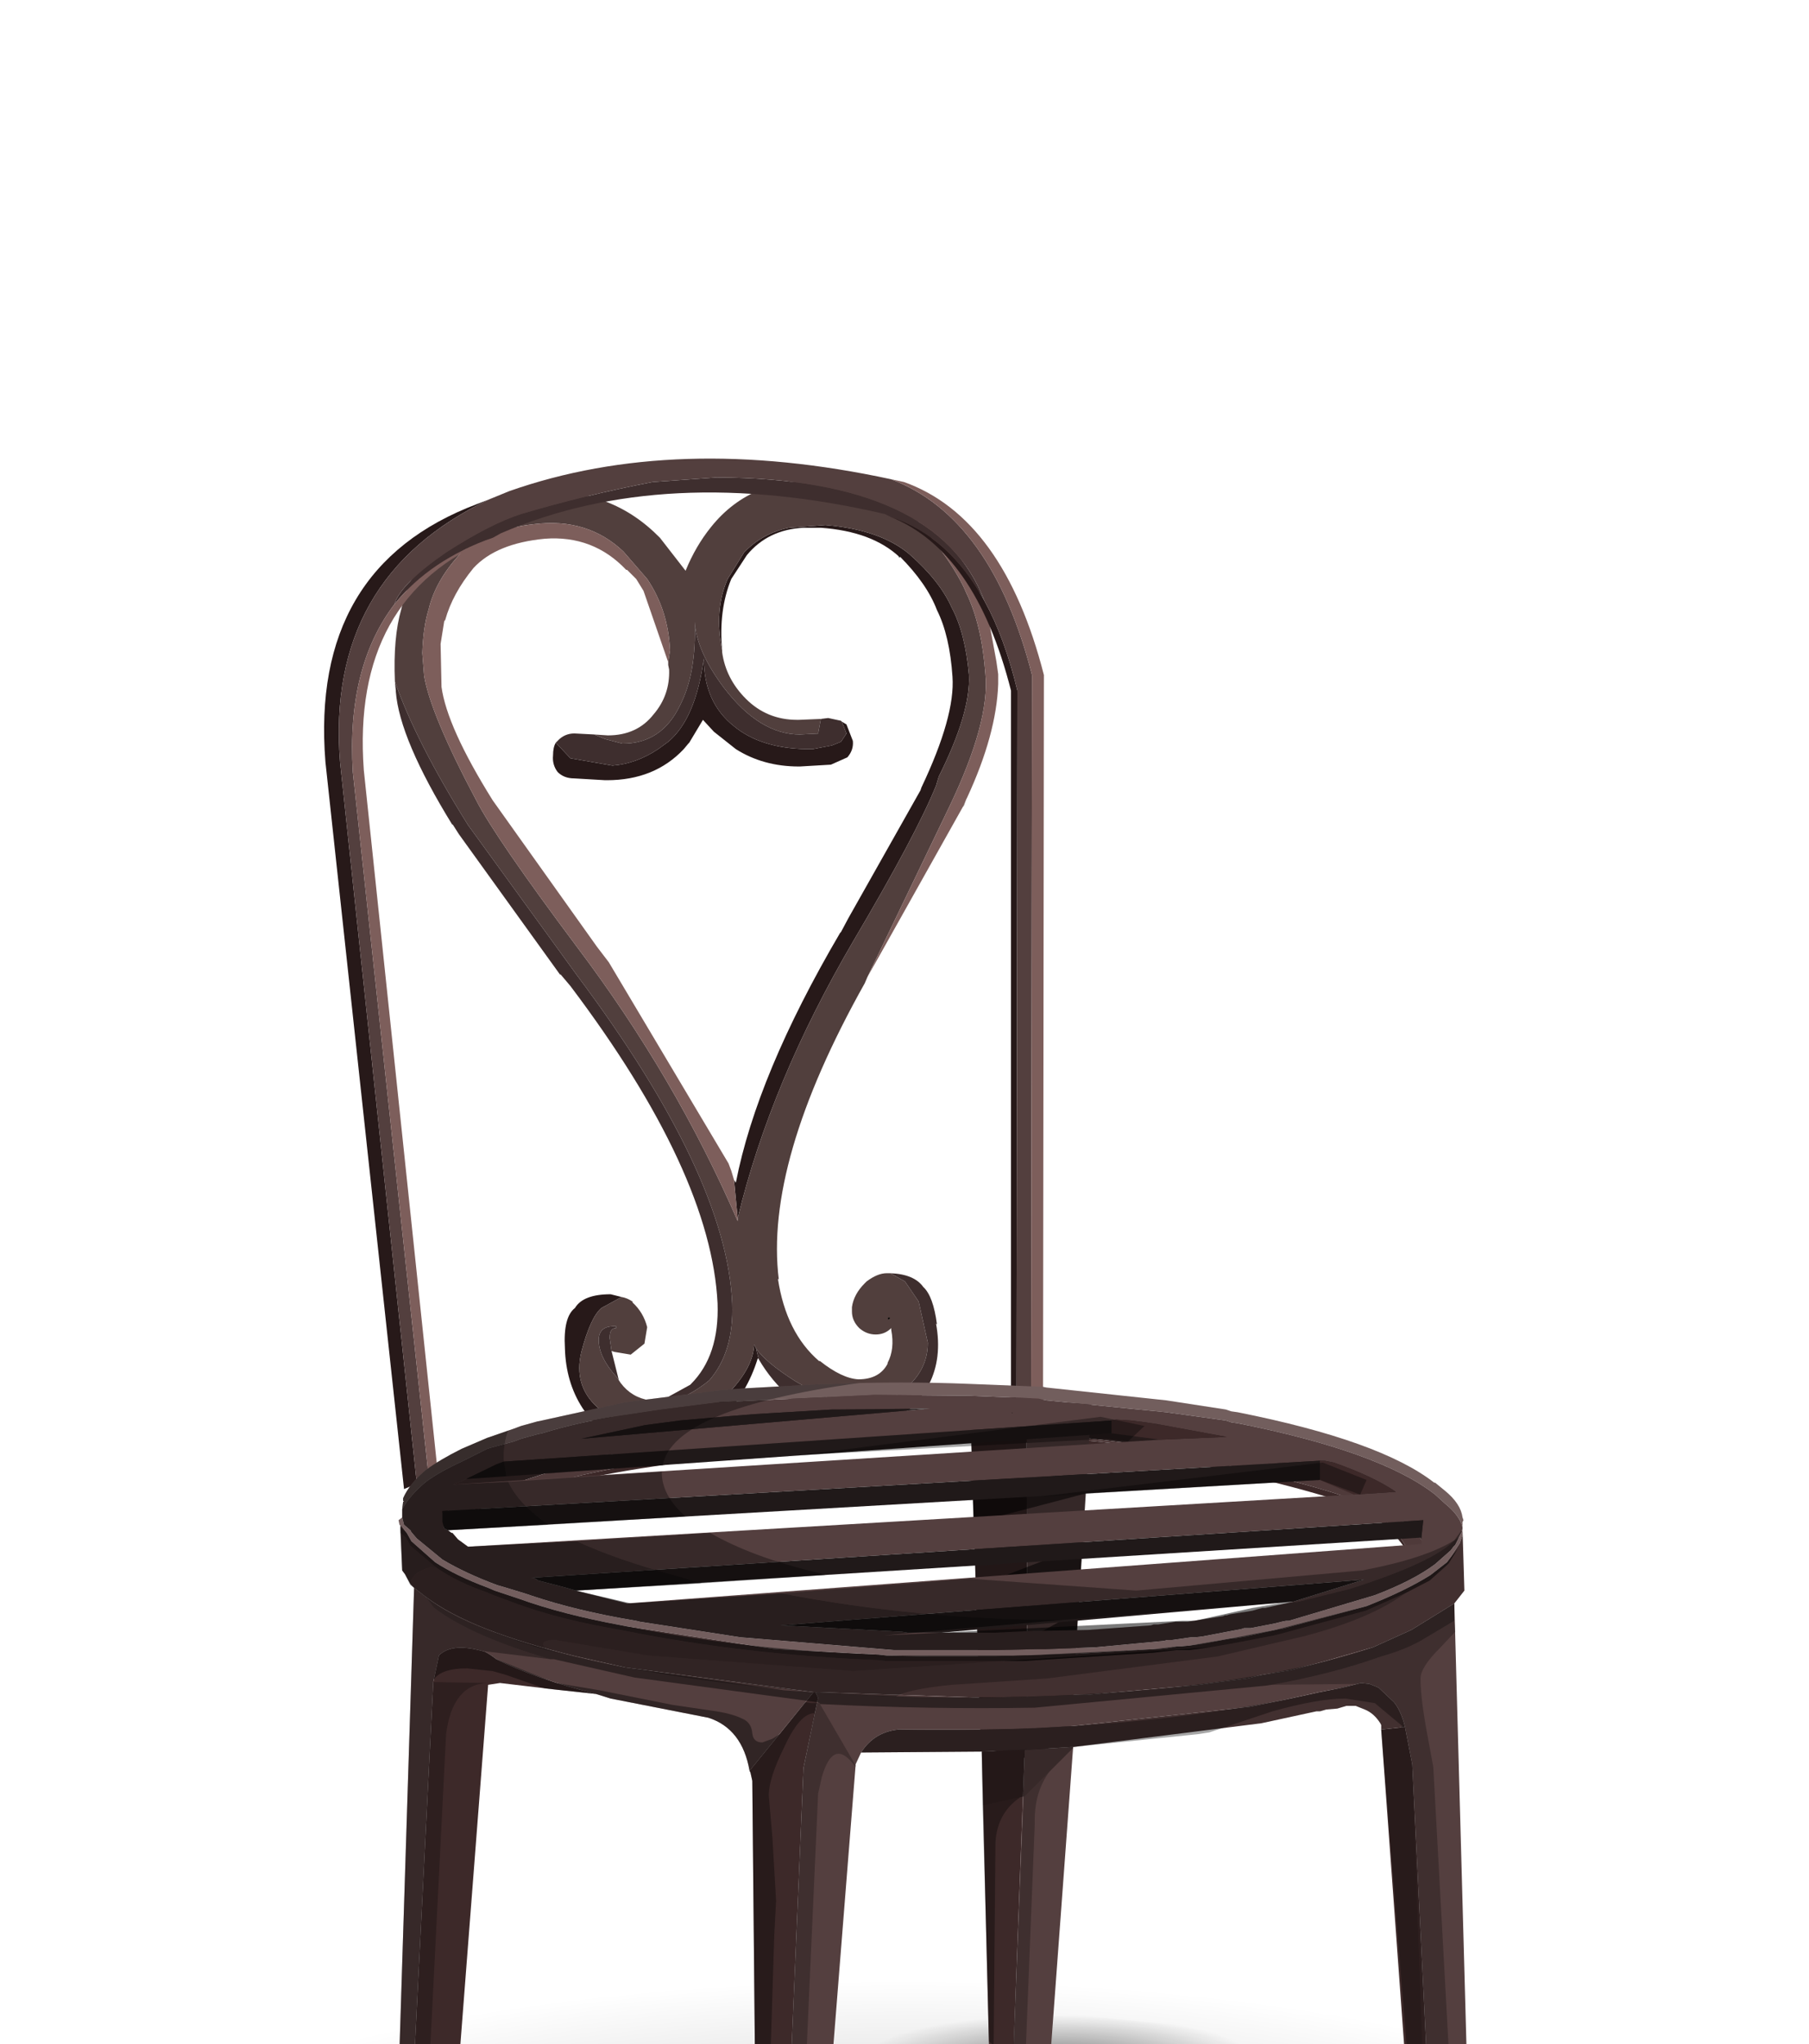 <?xml version="1.0" encoding="UTF-8" standalone="no"?>
<svg xmlns:xlink="http://www.w3.org/1999/xlink" height="111.75px" width="98.95px" xmlns="http://www.w3.org/2000/svg">
  <g transform="matrix(1.0, 0.0, 0.0, 1.0, 0.0, 0.0)">
    <use height="107.5" transform="matrix(1.0, 0.0, 0.0, 1.0, 1.45, 25.05)" width="95.95" xlink:href="#shape0"/>
    <use height="0.0" id="price_tag_pt" transform="matrix(1.0, 0.0, 0.0, 1.0, 60.8, 126.65)" width="0.0" xlink:href="#sprite0"/>
  </g>
  <defs>
    <g id="shape0" transform="matrix(1.0, 0.0, 0.0, 1.0, -1.45, -25.05)">
      <path d="M49.4 132.55 Q69.3 132.55 83.35 128.8 97.4 125.0 97.4 119.7 97.4 114.35 83.35 110.55 69.3 106.8 49.4 106.8 29.5 106.8 15.5 110.55 1.45 114.35 1.45 119.7 1.45 125.0 15.5 128.8 29.55 132.55 49.4 132.55" fill="url(#gradient0)" fill-rule="evenodd" stroke="none"/>
      <path d="M86.7 122.9 Q83.6 122.15 79.2 122.15 L71.6 122.9 Q68.5 123.6 68.5 124.6 68.5 125.7 71.6 126.4 L79.2 127.15 86.7 126.4 Q89.8 125.7 89.8 124.6 89.8 123.6 86.7 122.9" fill="url(#gradient1)" fill-rule="evenodd" stroke="none"/>
      <path d="M65.45 110.8 L57.9 110.05 Q53.5 110.05 50.4 110.8 47.25 111.55 47.25 112.55 47.25 113.6 50.4 114.35 L57.9 115.1 65.45 114.35 Q68.55 113.6 68.55 112.55 68.55 111.55 65.45 110.8" fill="url(#gradient2)" fill-rule="evenodd" stroke="none"/>
      <path d="M52.0 129.1 Q52.0 127.75 48.9 126.8 45.8 125.9 41.35 125.9 36.95 125.9 33.85 126.8 30.7 127.75 30.7 129.1 30.7 130.45 35.05 131.05 L43.8 131.7 50.1 131.05 Q52.0 130.45 52.0 129.1" fill="url(#gradient3)" fill-rule="evenodd" stroke="none"/>
      <path d="M30.6 114.4 Q27.5 113.65 23.05 113.65 18.65 113.65 15.55 114.4 12.4 115.15 12.4 116.15 12.4 117.2 15.55 117.95 L23.05 118.7 30.6 117.95 Q33.7 117.2 33.7 116.15 33.7 115.15 30.6 114.4" fill="url(#gradient4)" fill-rule="evenodd" stroke="none"/>
      <path d="M41.5 74.3 L41.45 74.25 Q40.85 76.2 39.5 77.5 L39.45 77.55 Q37.65 79.05 35.95 79.0 33.15 79.0 31.85 76.95 30.95 75.55 30.9 73.7 30.8 72.0 31.45 71.5 31.9 70.75 33.4 70.75 L34.0 70.9 32.9 71.5 Q32.3 72.0 31.8 73.9 31.35 75.75 32.7 76.95 34.15 78.15 35.95 78.1 37.75 78.05 39.5 76.5 41.2 74.9 41.25 73.5 L41.35 73.7 41.5 74.3 M39.5 35.55 Q39.05 33.35 39.8 31.65 L40.7 30.2 Q41.7 29.15 43.15 28.85 L45.15 28.7 Q48.15 28.95 49.75 30.3 51.4 31.75 52.05 33.2 52.8 34.6 53.0 36.9 53.1 38.95 51.35 42.45 L51.2 42.95 Q50.1 45.65 46.7 51.4 42.15 59.15 40.35 66.6 L40.15 64.5 40.25 64.65 Q41.4 58.75 45.95 51.0 L46.0 50.95 46.4 50.2 50.35 43.2 50.4 43.05 Q52.25 39.15 52.1 37.0 51.95 34.75 51.25 33.35 50.7 31.9 49.2 30.4 L49.2 30.45 Q47.7 29.05 44.9 28.85 L43.95 28.85 Q42.0 28.95 40.85 30.35 L40.0 31.65 Q39.3 33.35 39.5 35.55 M30.4 40.6 L31.2 41.45 33.5 41.85 Q34.8 41.75 36.0 40.95 L36.55 40.55 Q38.05 39.3 38.5 36.0 38.5 38.4 40.15 39.7 41.6 40.9 44.1 40.95 L44.45 40.95 45.5 40.75 46.0 40.55 46.3 40.1 46.05 39.45 46.3 39.6 46.65 40.5 Q46.7 41.0 46.35 41.4 L45.45 41.8 43.75 41.9 43.7 41.9 Q41.75 41.9 40.25 40.95 L39.05 40.0 38.45 39.35 37.7 40.6 37.65 40.65 37.4 40.95 Q35.8 42.65 33.2 42.65 L33.1 42.65 31.4 42.55 Q30.85 42.55 30.5 42.2 30.2 41.8 30.25 41.3 30.25 40.85 30.4 40.6" fill="#271919" fill-rule="evenodd" stroke="none"/>
      <path d="M52.85 43.7 L52.7 44.1 52.7 44.05 52.85 43.7 M47.45 53.4 L47.3 53.75 Q41.8 63.55 42.6 69.95 L42.55 69.9 Q43.0 72.85 44.8 74.4 L44.85 74.4 Q46.05 75.35 46.95 75.4 48.1 75.4 48.55 74.55 L48.55 74.5 Q48.95 73.75 48.75 72.7 L48.75 72.6 Q48.4 72.95 47.9 72.95 47.4 72.95 47.0 72.6 46.6 72.2 46.6 71.7 L46.6 71.45 Q46.7 70.75 47.3 70.15 L47.4 70.05 Q48.0 69.6 48.5 69.6 L48.55 69.6 48.7 69.6 49.5 70.05 50.25 71.15 50.75 73.4 Q50.75 74.95 49.4 76.0 48.05 77.1 46.7 76.85 45.35 76.6 43.5 75.5 41.85 74.45 41.35 73.7 L41.25 73.5 Q41.2 74.9 39.5 76.5 37.75 78.05 35.95 78.1 34.15 78.15 32.7 76.95 31.35 75.75 31.8 73.9 32.3 72.0 32.9 71.5 L34.0 70.9 Q34.3 70.95 34.6 71.15 L34.6 71.2 Q35.2 71.75 35.4 72.55 L35.25 73.45 34.5 74.05 33.6 73.9 33.45 73.85 33.35 73.15 33.35 73.1 Q33.35 72.6 33.7 72.6 L33.7 72.5 Q32.75 72.45 32.75 73.25 32.75 74.2 33.75 75.3 L33.85 75.45 33.95 75.6 Q34.55 76.4 35.55 76.55 L35.95 76.55 36.0 76.55 36.1 76.55 36.2 76.55 36.6 76.55 Q37.4 76.5 38.55 75.65 L38.8 75.45 Q40.15 73.9 40.05 71.25 39.75 64.25 31.55 53.3 L25.6 45.1 Q22.75 40.55 21.6 37.25 21.5 34.85 21.95 33.3 22.4 31.3 24.0 29.4 25.75 27.3 29.55 26.95 33.4 26.65 36.1 29.4 L37.5 31.2 Q38.05 29.85 38.9 28.8 41.15 26.0 45.15 26.3 47.35 26.5 48.9 27.25 L49.35 27.45 Q52.1 30.6 52.85 32.4 53.7 34.15 53.9 36.85 54.15 39.45 51.95 44.05 L47.45 53.4 M40.35 66.6 Q42.15 59.15 46.7 51.4 50.1 45.65 51.2 42.95 L51.35 42.45 Q53.1 38.95 53.0 36.9 52.8 34.6 52.05 33.2 51.4 31.75 49.75 30.3 48.15 28.95 45.15 28.7 L43.15 28.85 Q41.7 29.15 40.7 30.2 L39.8 31.65 Q39.05 33.35 39.5 35.55 L39.5 35.65 Q39.7 37.1 40.8 38.2 41.95 39.35 43.6 39.35 L43.7 39.35 44.9 39.3 44.75 40.1 43.75 40.15 Q41.55 40.15 39.6 37.6 38.1 35.6 38.0 34.0 38.1 36.8 37.2 38.55 36.2 40.65 34.05 40.65 L33.1 40.4 32.5 40.15 33.25 40.2 Q34.85 40.2 35.75 39.05 36.65 38.0 36.6 36.6 L36.55 36.35 36.55 36.2 36.65 35.55 Q36.55 33.35 35.4 31.65 L34.1 30.15 Q32.15 28.3 29.25 28.65 26.45 28.95 25.1 30.35 23.8 31.8 23.45 33.3 23.15 34.25 23.1 35.7 L23.2 36.95 Q23.55 39.05 26.05 43.75 27.1 45.8 31.55 51.75 36.95 58.9 40.35 66.75 L40.35 66.6 M48.6 72.05 L48.6 72.1 48.65 72.05 48.6 72.05" fill="#513f3d" fill-rule="evenodd" stroke="none"/>
      <path d="M49.35 27.45 Q50.25 27.85 50.95 28.65 52.8 30.5 53.6 32.4 L53.55 32.35 53.95 33.15 54.5 36.15 54.6 36.85 54.6 37.4 Q54.5 40.15 52.9 43.6 L52.85 43.7 52.7 44.05 48.1 52.25 47.45 53.4 51.95 44.05 Q54.15 39.45 53.9 36.85 53.7 34.15 52.85 32.4 52.1 30.6 49.35 27.45 M40.35 66.6 L40.35 66.75 Q36.95 58.9 31.55 51.75 27.1 45.8 26.05 43.75 23.55 39.05 23.2 36.95 L23.1 35.7 Q23.15 34.25 23.45 33.3 23.8 31.8 25.1 30.35 26.45 28.95 29.25 28.65 32.15 28.3 34.1 30.15 L35.4 31.65 Q36.55 33.35 36.65 35.55 L36.55 36.2 35.2 32.3 34.8 31.65 34.3 31.15 34.25 31.15 Q32.45 29.25 29.8 29.45 27.15 29.7 25.9 31.05 24.75 32.45 24.35 33.9 L24.3 33.95 24.1 35.2 24.15 37.55 Q24.45 39.75 26.95 43.75 L32.65 51.75 33.3 52.6 39.85 63.6 40.0 64.0 40.15 64.5 40.35 66.6" fill="#7d5e5b" fill-rule="evenodd" stroke="none"/>
      <path d="M48.7 69.6 Q50.0 69.65 50.5 70.35 51.05 70.85 51.25 72.4 L51.2 72.35 Q51.55 74.25 50.8 75.7 L50.8 75.6 Q49.85 77.85 46.95 77.85 45.25 77.9 43.25 76.45 L43.25 76.4 Q42.2 75.5 41.5 74.3 L41.35 73.7 Q41.85 74.45 43.5 75.5 45.35 76.6 46.7 76.85 48.05 77.1 49.4 76.0 50.75 74.95 50.75 73.4 L50.25 71.15 49.5 70.05 48.7 69.6 M33.45 73.85 L33.85 75.45 33.75 75.3 Q32.75 74.2 32.75 73.25 32.75 72.45 33.7 72.5 L33.7 72.6 Q33.35 72.6 33.35 73.1 L33.35 73.15 33.45 73.85 M36.2 76.55 L37.75 75.7 37.8 75.65 Q39.35 74.1 39.25 71.25 38.9 64.1 31.2 53.9 L30.65 53.25 30.65 53.3 25.1 45.6 24.75 45.05 24.75 45.1 Q21.85 40.4 21.65 37.8 L21.65 37.75 21.6 37.25 Q22.75 40.55 25.6 45.1 L31.55 53.3 Q39.75 64.25 40.05 71.25 40.15 73.9 38.8 75.45 L38.55 75.65 Q37.4 76.5 36.6 76.55 L36.2 76.55 M32.5 40.15 L33.1 40.4 34.05 40.65 Q36.2 40.65 37.2 38.55 38.1 36.8 38.0 34.0 38.1 35.6 39.6 37.6 41.55 40.15 43.75 40.15 L44.75 40.1 44.9 39.3 45.3 39.25 46.0 39.4 46.05 39.45 46.3 40.1 46.0 40.55 45.5 40.75 44.45 40.95 44.1 40.95 Q41.6 40.9 40.15 39.7 38.5 38.4 38.5 36.0 38.05 39.3 36.55 40.55 L36.0 40.95 Q34.8 41.75 33.5 41.85 L31.2 41.45 30.4 40.6 30.6 40.4 Q31.0 40.05 31.55 40.1 L32.5 40.15" fill="#3e2e2e" fill-rule="evenodd" stroke="none"/>
      <path d="M49.2 30.45 L49.2 30.4 M48.6 72.05 L48.6 72.1 48.65 72.05 48.6 72.05" fill="none" stroke="#000000" stroke-linecap="round" stroke-linejoin="round" stroke-width="0.05"/>
      <path d="M21.6 33.0 L21.6 32.95 Q22.0 31.85 24.4 30.2 26.8 28.65 28.5 28.1 32.05 27.05 35.7 26.35 L39.2 26.1 39.25 26.1 Q51.3 26.15 53.85 32.85 51.9 29.3 48.7 28.25 L48.4 28.1 Q36.35 25.3 27.4 29.15 L26.95 29.4 Q23.55 30.6 21.6 33.0" fill="#3e2e2e" fill-rule="evenodd" stroke="none"/>
      <path d="M26.75 27.3 Q17.8 31.55 18.6 41.65 L22.8 81.1 22.1 81.4 17.8 41.65 Q16.95 31.0 26.1 27.55 L26.75 27.3 M53.85 32.85 Q54.95 34.85 55.65 37.75 L55.6 77.5 55.3 77.4 55.3 37.75 Q53.35 30.1 48.7 28.25 51.9 29.3 53.85 32.85" fill="#271919" fill-rule="evenodd" stroke="none"/>
      <path d="M48.75 26.2 Q54.25 28.3 56.45 36.9 L56.4 77.7 55.6 77.5 55.65 37.75 Q54.95 34.85 53.85 32.85 51.3 26.15 39.25 26.1 L39.2 26.1 35.7 26.35 Q32.05 27.05 28.5 28.1 26.8 28.65 24.4 30.2 22.0 31.85 21.6 32.95 L21.6 33.0 Q18.95 36.45 19.3 42.2 L23.45 80.75 Q23.15 80.95 22.8 81.1 L18.6 41.65 Q17.8 31.55 26.75 27.3 L27.85 26.85 Q36.95 23.65 48.75 26.2" fill="#533f3e" fill-rule="evenodd" stroke="none"/>
      <path d="M56.4 77.7 L56.45 36.9 Q54.25 28.3 48.75 26.2 L49.45 26.35 Q54.9 28.3 57.1 36.9 L57.05 77.9 56.4 77.7 M23.45 80.75 L19.3 42.2 Q18.95 36.45 21.6 33.0 23.55 30.6 26.95 29.4 19.2 32.6 19.9 42.1 L23.95 80.55 23.45 80.75" fill="#7d5e5b" fill-rule="evenodd" stroke="none"/>
      <path d="M77.95 84.7 Q77.8 83.35 73.8 81.55 70.2 79.9 67.75 79.6 L58.05 78.45 49.6 77.95 42.1 78.6 36.2 79.0 Q33.75 79.25 29.65 80.6 26.15 81.7 23.8 82.95 L23.85 82.3 23.8 81.3 Q28.3 77.9 42.35 76.95 L65.2 77.65 Q73.95 79.25 75.85 80.6 77.85 81.95 78.4 84.05 L77.95 84.7" fill="#271c1c" fill-rule="evenodd" stroke="none"/>
      <path d="M23.8 82.95 Q26.15 81.7 29.65 80.6 33.75 79.25 36.2 79.0 L42.1 78.6 49.6 77.95 58.05 78.45 67.75 79.6 Q70.2 79.9 73.8 81.55 77.8 83.35 77.95 84.7 L77.35 85.4 Q76.4 83.3 74.75 82.3 73.1 81.4 64.75 79.55 56.45 77.7 42.2 79.05 28.1 80.5 23.9 83.7 L23.7 83.8 23.8 82.95" fill="#4f3a3a" fill-rule="evenodd" stroke="none"/>
      <path d="M23.9 83.7 Q28.1 80.5 42.2 79.05 56.45 77.7 64.75 79.55 73.1 81.4 74.75 82.3 76.4 83.3 77.35 85.4 76.25 83.5 74.65 82.6 73.0 81.7 64.65 79.85 56.35 78.0 42.1 79.4 28.3 80.7 23.9 83.7" fill="#3c2828" fill-rule="evenodd" stroke="none"/>
      <path d="M56.1 96.1 L56.2 95.65 56.15 76.55 59.7 76.75 58.55 95.0 56.15 96.1 56.1 96.1" fill="#352828" fill-rule="evenodd" stroke="none"/>
      <path d="M56.1 96.1 L53.65 95.55 53.05 76.4 56.15 76.55 56.2 95.65 56.1 96.1" fill="#221717" fill-rule="evenodd" stroke="none"/>
      <path d="M53.5 91.1 L58.95 88.1 58.85 89.95 53.55 92.9 53.5 91.1 M59.45 80.3 L59.35 81.65 53.25 83.25 53.2 81.6 59.45 80.3 M59.2 84.5 L59.1 85.9 53.4 88.15 53.35 86.75 59.2 84.5" fill="#000000" fill-opacity="0.549" fill-rule="evenodd" stroke="none"/>
      <path d="M22.0 82.5 L22.05 82.1 22.1 82.05 22.05 82.05 22.05 81.9 Q22.4 81.1 23.3 80.35 24.05 79.8 25.25 79.2 L26.65 78.6 26.8 78.55 28.1 78.1 28.5 77.95 29.4 77.7 29.65 77.65 34.2 76.65 36.2 76.4 39.35 76.0 40.6 75.9 45.15 75.65 45.45 75.65 Q49.35 75.5 53.05 75.65 L56.8 75.8 57.0 75.8 57.25 75.85 63.8 76.55 67.05 77.05 67.35 77.15 67.7 77.2 Q75.5 78.75 78.45 81.05 L78.5 81.05 79.05 81.5 Q79.9 82.2 80.0 82.95 L80.05 83.1 80.0 83.2 80.0 83.3 80.0 83.35 80.0 83.5 Q79.85 82.85 79.05 82.2 L78.5 81.7 Q75.5 79.35 67.7 77.8 L67.35 77.75 67.05 77.65 63.8 77.2 57.25 76.55 57.0 76.5 56.8 76.45 53.05 76.3 47.85 76.25 44.65 76.4 41.45 76.55 39.35 76.65 36.2 77.05 34.2 77.35 Q31.75 77.7 29.65 78.35 L29.4 78.4 28.5 78.65 28.1 78.8 26.8 79.15 26.65 79.2 25.25 79.9 Q24.05 80.45 23.3 81.0 22.4 81.75 22.0 82.5" fill="#725e5d" fill-rule="evenodd" stroke="none"/>
      <path d="M80.0 83.5 L80.0 83.55 79.95 83.75 79.6 84.45 79.5 84.55 79.35 84.75 78.5 85.5 Q77.3 86.4 75.2 87.2 L70.5 88.6 70.35 88.6 70.1 88.65 69.7 88.75 68.4 89.0 68.15 89.0 68.05 89.0 67.9 89.05 65.8 89.45 65.4 89.5 65.2 89.5 65.15 89.5 64.1 89.65 63.85 89.65 63.65 89.7 59.9 90.05 57.2 90.15 56.75 90.15 54.5 90.2 51.6 90.2 49.35 90.2 48.9 90.2 40.5 89.5 35.0 88.65 34.8 88.6 Q31.5 88.05 29.0 87.2 L28.7 87.1 27.55 86.75 27.2 86.65 Q25.45 86.0 24.2 85.25 L22.8 84.1 22.5 83.75 22.45 83.65 22.1 83.35 22.0 82.95 22.0 82.5 Q22.4 81.75 23.3 81.0 24.05 80.45 25.25 79.9 L26.65 79.2 26.8 79.15 28.1 78.8 28.5 78.65 29.4 78.4 29.65 78.35 Q31.75 77.7 34.2 77.35 L36.2 77.05 39.35 76.65 41.45 76.55 44.65 76.4 47.85 76.25 53.05 76.3 56.8 76.45 57.0 76.5 57.25 76.55 63.8 77.2 67.05 77.65 67.35 77.75 67.7 77.8 Q75.5 79.35 78.5 81.7 L79.05 82.2 Q79.85 82.85 80.0 83.5 M79.55 87.65 L80.55 124.1 78.65 124.85 77.25 96.45 76.85 94.4 Q76.65 93.55 76.25 93.05 L75.4 92.25 74.9 92.05 74.45 92.0 73.45 92.25 72.95 92.35 72.15 92.5 70.35 92.9 68.35 93.3 67.9 93.35 67.5 93.4 58.7 94.35 56.25 94.5 53.7 94.55 49.1 94.55 Q47.8 94.7 47.1 95.8 L46.8 96.45 46.8 96.5 44.2 129.25 42.55 129.55 43.95 96.65 44.75 92.8 44.6 92.5 44.8 92.5 53.7 92.8 56.15 92.75 56.3 92.75 58.8 92.65 58.85 92.65 59.45 92.65 65.6 92.1 66.3 92.0 68.2 91.75 69.05 91.55 70.6 91.3 72.5 90.8 73.35 90.55 75.1 90.05 77.2 89.1 79.55 87.65 M58.7 95.5 L57.45 112.45 55.45 113.1 55.4 113.1 56.05 95.65 56.25 95.65 58.6 95.5 58.7 95.5 M41.0 96.8 Q40.6 94.5 38.75 93.9 L33.4 92.85 32.6 92.6 Q29.25 91.75 27.15 90.7 L26.95 90.55 26.8 90.45 26.55 90.3 Q24.75 89.75 24.0 90.5 L24.0 90.55 23.7 91.95 22.4 117.65 21.7 116.8 22.65 86.8 23.3 87.3 Q25.75 89.15 31.55 90.55 L34.2 91.15 44.5 92.5 41.0 96.8 M40.05 77.4 L37.2 77.65 35.3 77.9 31.8 78.65 50.85 77.0 45.75 77.05 45.5 77.05 41.3 77.3 40.05 77.4 M33.3 79.3 L33.4 79.35 33.35 79.3 33.3 79.3 M60.8 77.65 L27.55 79.9 27.15 80.05 25.5 80.85 24.8 81.15 63.45 78.7 67.1 78.55 63.3 77.85 62.65 77.75 61.85 77.65 61.05 77.6 60.8 77.65 M72.2 79.85 L24.2 82.6 24.2 82.85 24.2 83.2 24.3 83.55 24.5 83.65 24.7 83.8 24.75 83.8 25.05 84.15 25.6 84.55 74.05 81.7 76.35 81.55 Q75.1 80.7 72.95 79.95 L72.45 79.85 72.2 79.85 M77.75 84.05 L77.85 83.1 29.05 86.25 29.2 86.25 29.45 86.4 30.8 86.75 31.5 86.95 34.3 87.65 77.75 84.4 77.75 84.05 M55.35 77.2 L55.35 77.25 55.4 77.25 55.35 77.2 M70.75 87.55 L74.6 86.35 42.7 88.85 49.35 89.2 49.65 89.25 49.8 89.25 50.35 89.25 50.55 89.25 50.75 89.25 51.15 89.25 51.5 89.25 51.8 89.25 54.45 89.25 56.55 89.15 56.95 89.15 59.5 89.1 62.95 88.85 63.1 88.8 63.35 88.8 64.3 88.65 64.35 88.65 64.5 88.65 64.95 88.65 66.9 88.35 67.0 88.3 67.1 88.3 67.25 88.25 68.5 88.05 68.85 87.95 69.05 87.9 69.2 87.9 70.75 87.55" fill="#543f3f" fill-rule="evenodd" stroke="none"/>
      <path d="M40.05 77.4 L41.3 77.3 45.5 77.05 45.75 77.05 50.85 77.0 31.8 78.65 35.3 77.9 37.2 77.65 40.05 77.4 M25.5 80.85 L27.15 80.05 27.55 79.9 60.8 77.65 60.8 78.35 25.5 80.85 M24.5 83.65 L24.3 83.55 24.2 83.2 24.2 82.85 24.2 82.6 72.2 79.85 72.2 80.9 24.5 83.65 M31.5 86.95 L30.8 86.75 29.45 86.4 29.2 86.25 29.05 86.25 77.85 83.1 77.75 84.05 31.5 86.95 M51.5 89.25 L51.15 89.25 50.75 89.25 50.55 89.25 50.35 89.25 49.8 89.25 49.65 89.25 49.35 89.2 42.7 88.85 74.6 86.35 70.75 87.55 51.5 89.25" fill="#201919" fill-rule="evenodd" stroke="none"/>
      <path d="M80.0 83.55 L80.0 83.65 80.0 83.9 79.85 84.35 79.3 85.2 79.15 85.4 78.25 86.1 Q76.9 86.95 74.75 87.8 L70.1 89.05 69.95 89.05 69.75 89.1 68.2 89.45 67.6 89.55 67.4 89.55 65.8 89.85 65.1 89.95 64.6 90.0 64.4 90.0 63.85 90.1 63.35 90.15 63.1 90.15 59.05 90.4 56.4 90.5 56.0 90.5 54.5 90.55 53.7 90.55 50.75 90.55 48.5 90.5 48.05 90.45 42.4 90.15 34.25 88.9 34.0 88.85 Q30.75 88.25 28.4 87.4 L27.05 86.95 26.7 86.8 Q24.95 86.15 23.8 85.4 L22.5 84.25 22.25 83.8 22.0 83.45 21.9 83.35 21.9 83.4 21.85 83.35 21.8 83.1 22.0 82.95 22.1 83.35 22.45 83.65 22.5 83.75 22.8 84.1 24.2 85.25 Q25.45 86.0 27.2 86.65 L27.55 86.75 28.7 87.1 29.0 87.2 Q31.5 88.05 34.8 88.6 L35.0 88.65 40.5 89.5 48.9 90.2 49.35 90.2 51.6 90.2 54.5 90.2 56.75 90.15 57.2 90.15 59.9 90.05 63.65 89.7 63.85 89.65 64.1 89.65 65.15 89.5 65.2 89.5 65.4 89.5 65.8 89.45 67.9 89.05 68.05 89.0 68.15 89.0 68.4 89.0 69.7 88.75 70.1 88.65 70.35 88.6 70.5 88.6 75.2 87.2 Q77.3 86.4 78.5 85.5 L79.35 84.75 79.5 84.55 79.6 84.45 79.95 83.75 80.0 83.55" fill="#735e5e" fill-rule="evenodd" stroke="none"/>
      <path d="M80.0 83.65 L80.1 86.95 79.55 87.65 77.2 89.1 75.1 90.05 73.35 90.55 72.5 90.8 70.6 91.3 69.05 91.55 68.2 91.75 66.3 92.0 65.6 92.1 59.45 92.65 58.85 92.65 58.8 92.65 56.3 92.75 56.15 92.75 53.7 92.8 44.8 92.5 44.6 92.5 44.5 92.5 34.2 91.15 31.55 90.55 Q25.75 89.15 23.3 87.3 L22.65 86.8 22.45 86.6 22.15 86.05 22.0 85.85 21.9 83.4 21.9 83.35 22.0 83.45 22.25 83.8 22.5 84.25 23.8 85.4 Q24.95 86.15 26.7 86.8 L27.05 86.95 28.4 87.4 Q30.75 88.25 34.0 88.85 L34.25 88.9 42.4 90.15 48.05 90.45 48.5 90.5 50.75 90.55 53.7 90.55 54.5 90.55 56.0 90.5 56.4 90.5 59.05 90.4 63.1 90.15 63.35 90.15 63.85 90.1 64.4 90.0 64.6 90.0 65.1 89.95 65.8 89.85 67.4 89.55 67.6 89.55 68.2 89.45 69.75 89.1 69.95 89.05 70.1 89.05 74.75 87.8 Q76.9 86.95 78.25 86.1 L79.15 85.4 79.3 85.2 79.85 84.35 80.0 83.9 80.0 83.65 M75.55 94.55 L75.55 94.3 75.5 94.2 Q75.15 93.65 74.65 93.45 L74.15 93.25 73.65 93.25 73.15 93.4 72.55 93.45 72.2 93.55 72.0 93.55 69.0 94.2 58.7 95.5 58.6 95.5 56.25 95.65 56.05 95.65 53.7 95.75 47.1 95.8 Q47.8 94.7 49.1 94.55 L53.7 94.55 56.25 94.5 58.7 94.35 67.5 93.4 67.9 93.35 68.35 93.3 70.35 92.9 72.15 92.5 72.95 92.35 73.45 92.25 74.45 92.0 74.9 92.05 75.4 92.25 76.25 93.05 Q76.65 93.55 76.85 94.4 L75.55 94.55" fill="#423030" fill-rule="evenodd" stroke="none"/>
      <path d="M78.65 124.85 L77.7 124.1 75.55 94.55 76.85 94.4 77.25 96.45 78.65 124.85 M55.4 113.1 L54.1 112.05 53.7 95.75 56.05 95.65 55.4 113.1 M42.55 129.55 L41.45 128.8 41.15 97.35 41.05 96.9 41.0 96.8 44.5 92.5 44.6 92.5 44.75 92.8 43.95 96.65 42.55 129.55 M32.6 92.6 L30.3 92.35 27.35 92.0 26.7 92.1 24.75 117.35 22.4 117.65 23.7 91.95 24.0 90.55 24.0 90.5 Q24.75 89.75 26.55 90.3 L26.8 90.45 26.95 90.55 27.15 90.7 Q29.25 91.75 32.6 92.6 M60.8 77.65 L61.05 77.6 61.85 77.65 62.65 77.75 63.3 77.85 67.1 78.55 63.45 78.7 60.8 78.35 60.8 77.65 M72.2 79.85 L72.45 79.85 72.95 79.95 Q75.1 80.7 76.35 81.55 L74.05 81.7 72.2 80.9 72.2 79.85 M63.35 77.9 L63.3 77.85 63.3 77.9 63.35 77.9" fill="#3d2929" fill-rule="evenodd" stroke="none"/>
      <path d="M22.45 86.65 L22.15 86.05 22.0 85.85 21.9 83.8 22.2 84.05 22.45 84.5 23.75 85.6 23.95 85.75 23.55 85.65 22.95 85.9 Q22.45 86.2 22.45 86.65" fill="#000000" fill-opacity="0.404" fill-rule="evenodd" stroke="none"/>
      <path d="M21.9 83.8 L21.9 83.45 22.25 83.8 22.5 84.25 23.8 85.4 Q24.95 86.15 26.7 86.8 L27.05 86.95 28.4 87.4 Q30.75 88.25 34.0 88.85 L34.25 88.9 Q40.75 90.2 48.05 90.45 L48.5 90.5 56.0 90.5 63.1 90.15 64.4 90.0 64.6 90.0 65.1 89.95 67.4 89.55 69.75 89.1 69.95 89.05 74.75 87.8 Q76.9 86.95 78.25 86.1 L79.15 85.4 79.3 85.2 79.75 84.65 79.25 85.45 79.1 85.6 78.2 86.4 76.85 87.1 74.7 88.05 69.9 89.35 69.7 89.4 67.35 89.85 66.2 90.05 65.05 90.2 64.55 90.2 64.35 90.2 63.05 90.35 55.95 90.8 48.45 90.8 48.0 90.75 Q40.7 90.45 34.2 89.15 L33.95 89.1 Q30.7 88.55 28.35 87.7 L27.0 87.2 26.65 87.05 Q25.05 86.5 23.95 85.75 L23.75 85.6 22.45 84.5 22.2 84.05 21.9 83.8" fill="#000000" fill-opacity="0.549" fill-rule="evenodd" stroke="none"/>
      <path d="M29.9 90.2 Q25.4 88.9 23.3 87.3 L22.65 86.8 22.45 86.65 Q22.45 86.2 22.95 85.9 L23.55 85.65 23.95 85.75 Q25.05 86.5 26.65 87.05 L27.0 87.2 28.35 87.7 Q30.7 88.55 33.95 89.1 L34.2 89.15 Q40.7 90.45 48.0 90.75 L48.45 90.8 55.95 90.8 63.05 90.35 64.35 90.2 64.55 90.2 65.05 90.2 66.2 90.05 46.65 91.35 35.45 90.5 30.35 89.65 Q29.7 89.65 29.7 89.9 L29.9 90.2" fill="#000000" fill-opacity="0.345" fill-rule="evenodd" stroke="none"/>
      <path d="M76.85 87.1 Q74.95 88.5 71.3 89.45 L66.6 90.55 57.3 91.75 52.05 92.1 Q49.6 92.35 49.0 92.75 41.15 92.45 34.2 91.15 L29.9 90.2 29.7 89.9 Q29.7 89.65 30.35 89.65 L35.45 90.5 46.65 91.35 66.2 90.05 67.35 89.85 69.7 89.4 69.9 89.35 74.7 88.05 76.85 87.1" fill="#000000" fill-opacity="0.251" fill-rule="evenodd" stroke="none"/>
      <path d="M27.8 78.2 L28.1 78.1 28.5 77.95 29.4 77.7 29.65 77.65 34.2 76.65 36.2 76.4 39.35 76.0 40.6 75.9 45.15 75.65 45.45 75.65 47.0 75.6 Q36.85 77.0 36.25 80.1 L27.7 80.7 27.55 79.75 Q27.55 78.85 27.8 78.2 M27.8 81.0 L36.2 80.45 36.2 80.5 Q36.2 81.75 37.5 82.9 L30.0 83.35 Q28.35 82.2 27.8 81.0 M31.55 84.25 L38.85 83.8 Q41.2 85.15 44.85 86.0 L45.15 86.1 38.4 86.55 36.85 86.1 Q33.7 85.25 31.55 84.25 M42.75 87.1 L53.05 86.3 62.15 86.95 74.5 85.85 Q77.95 85.2 79.55 84.2 L79.95 83.65 79.95 83.75 79.8 84.05 Q79.7 84.1 79.55 84.2 78.4 85.4 73.85 86.85 L71.05 87.55 68.5 87.9 70.1 87.6 58.15 88.55 Q50.25 88.55 42.75 87.1 M33.3 79.3 L33.4 79.35 33.35 79.3 33.3 79.3 M43.75 79.55 L60.2 77.45 62.6 77.95 61.7 78.8 60.5 78.65 43.75 79.55 M74.4 81.7 L72.2 80.9 56.95 81.8 72.35 79.95 74.75 80.9 74.4 81.7" fill="#000000" fill-opacity="0.349" fill-rule="evenodd" stroke="none"/>
      <path d="M27.8 78.2 Q27.55 78.85 27.55 79.75 L27.7 80.7 25.5 80.85 24.8 81.15 27.8 81.0 Q28.35 82.2 30.0 83.35 L24.5 83.65 24.7 83.8 24.75 83.8 25.05 84.15 25.6 84.55 31.55 84.25 Q33.7 85.25 36.85 86.1 L38.4 86.55 31.5 86.95 34.5 87.65 42.75 87.1 Q50.25 88.55 58.15 88.55 L48.35 89.4 64.7 88.6 65.35 88.6 68.5 87.9 71.05 87.55 73.85 86.85 Q78.4 85.4 79.55 84.2 79.7 84.1 79.8 84.05 L79.6 84.45 79.5 84.55 79.35 84.75 78.5 85.5 Q77.3 86.4 75.2 87.2 L70.5 88.6 70.35 88.6 70.1 88.65 69.7 88.75 68.4 89.0 68.15 89.0 68.05 89.0 67.9 89.05 65.8 89.45 65.4 89.5 65.2 89.5 65.15 89.5 64.1 89.65 63.85 89.65 63.65 89.7 59.9 90.05 57.2 90.15 56.75 90.15 54.5 90.2 51.6 90.2 49.35 90.2 48.9 90.2 40.5 89.5 35.0 88.65 34.8 88.6 Q31.5 88.05 29.0 87.2 L28.7 87.1 27.55 86.75 27.2 86.65 Q25.45 86.0 24.2 85.25 L22.8 84.1 22.5 83.75 22.45 83.65 22.1 83.35 22.0 82.95 22.0 82.5 22.05 82.1 22.1 82.05 22.05 82.05 22.05 81.9 Q22.4 81.1 23.3 80.35 24.05 79.8 25.25 79.2 L26.65 78.6 26.8 78.55 27.8 78.2" fill="#000000" fill-opacity="0.522" fill-rule="evenodd" stroke="none"/>
      <path d="M26.4 90.25 L26.55 90.3 26.8 90.45 27.15 90.7 30.0 91.85 30.4 92.0 32.8 92.4 36.8 93.2 38.85 93.5 Q40.0 93.65 40.6 93.95 41.1 94.15 41.15 94.75 41.2 95.25 41.7 95.25 L42.25 95.05 42.65 94.8 41.0 96.8 Q40.6 94.5 38.75 93.9 L33.4 92.85 32.6 92.6 30.3 92.35 29.8 92.3 27.65 91.55 26.95 91.35 25.55 91.2 Q24.1 91.2 23.7 91.85 L24.0 90.5 Q24.6 89.9 25.95 90.2 L26.25 90.25 26.35 90.25 26.4 90.25 M56.0 98.2 L55.8 98.25 53.75 98.7 53.7 95.75 56.05 95.65 56.0 98.2" fill="#000000" fill-opacity="0.416" fill-rule="evenodd" stroke="none"/>
      <path d="M26.4 90.25 L26.35 90.25 26.25 90.25 25.95 90.2 Q24.6 89.9 24.0 90.5 L23.7 91.85 23.7 91.95 22.4 117.65 21.7 116.8 22.65 86.8 23.25 87.25 23.75 87.9 Q25.8 89.45 30.1 90.7 L26.4 90.25 M41.0 96.8 L42.65 94.8 44.05 93.05 44.35 93.1 44.7 93.1 44.55 93.65 Q43.75 93.65 42.9 95.5 42.05 97.2 42.05 98.15 L42.25 100.45 42.45 103.9 42.35 105.8 41.95 118.55 41.6 128.7 41.45 128.6 41.15 97.35 41.05 96.9 41.0 96.8 M78.25 124.7 L77.95 124.35 75.55 94.55 76.6 94.45 76.7 94.35 75.2 93.1 73.6 92.85 Q72.1 92.85 69.6 93.55 L66.15 94.7 65.5 94.8 58.7 95.5 58.7 95.55 57.4 96.85 56.0 98.25 56.0 98.2 56.05 95.65 53.7 95.75 47.1 95.8 Q47.8 94.7 49.1 94.55 62.3 94.8 72.95 92.35 L74.25 92.05 74.45 92.0 74.9 92.05 75.4 92.25 76.25 93.05 Q76.65 93.55 76.85 94.4 L77.25 96.45 78.25 124.7 M55.8 98.25 Q54.55 99.1 54.45 100.7 L54.35 111.8 54.1 111.6 53.75 98.7 55.8 98.25" fill="#000000" fill-opacity="0.349" fill-rule="evenodd" stroke="none"/>
      <path d="M44.85 93.1 L44.7 93.05 34.7 91.7 30.3 90.7 30.1 90.7 Q25.8 89.45 23.75 87.9 L23.25 87.25 23.3 87.3 Q26.25 89.6 34.2 91.15 L42.9 92.4 44.5 92.5 44.6 92.5 44.8 92.5 Q50.2 92.9 56.15 92.75 68.15 92.4 75.1 90.05 L77.2 89.1 79.55 87.65 79.55 88.6 77.7 89.7 Q76.8 90.2 75.55 90.55 72.9 91.5 69.55 92.1 L69.2 92.15 56.6 93.35 Q50.8 93.45 44.85 93.15 L44.85 93.1" fill="#000000" fill-opacity="0.463" fill-rule="evenodd" stroke="none"/>
      <path d="M44.7 93.1 L44.85 93.1 44.85 93.15 46.8 96.5 46.8 96.6 Q45.6 94.9 44.95 97.15 L44.75 98.05 43.35 129.2 42.55 129.3 43.95 96.65 44.55 93.65 44.7 93.1 M79.55 88.6 L79.6 89.2 78.75 90.1 Q77.7 91.15 77.7 91.75 77.7 92.8 78.05 94.7 L78.4 96.6 79.9 124.0 78.25 124.7 77.25 96.45 76.85 94.4 Q76.65 93.55 76.25 93.05 L75.4 92.25 74.9 92.05 74.45 92.0 74.25 92.05 69.55 92.1 Q72.9 91.5 75.55 90.55 76.8 90.2 77.7 89.7 L79.55 88.6 M57.4 96.85 Q56.55 98.0 56.6 99.7 L56.1 112.25 55.45 112.6 55.4 112.6 56.0 98.25 57.4 96.85 M23.7 91.95 L26.7 92.0 Q24.75 92.05 24.4 94.8 L23.25 117.55 22.4 117.65 23.7 91.95" fill="#000000" fill-opacity="0.251" fill-rule="evenodd" stroke="none"/>
    </g>
    <radialGradient cx="0" cy="0" gradientTransform="matrix(-0.053, 0.0, 0.0, -0.014, 49.4, 119.7)" gradientUnits="userSpaceOnUse" id="gradient0" r="819.2" spreadMethod="pad">
      <stop offset="0.0" stop-color="#000000" stop-opacity="0.22"/>
      <stop offset="1.0" stop-color="#000000" stop-opacity="0.0"/>
    </radialGradient>
    <radialGradient cx="0" cy="0" gradientTransform="matrix(-0.013, 0.0, 0.0, -0.003, 79.2, 124.65)" gradientUnits="userSpaceOnUse" id="gradient1" r="819.2" spreadMethod="pad">
      <stop offset="0.0" stop-color="#000000" stop-opacity="0.439"/>
      <stop offset="1.0" stop-color="#000000" stop-opacity="0.0"/>
    </radialGradient>
    <radialGradient cx="0" cy="0" gradientTransform="matrix(-0.013, 0.0, 0.0, -0.003, 57.9, 112.6)" gradientUnits="userSpaceOnUse" id="gradient2" r="819.2" spreadMethod="pad">
      <stop offset="0.0" stop-color="#000000" stop-opacity="0.439"/>
      <stop offset="1.0" stop-color="#000000" stop-opacity="0.0"/>
    </radialGradient>
    <radialGradient cx="0" cy="0" gradientTransform="matrix(-0.013, 0.0, 0.0, -0.004, 41.35, 129.1)" gradientUnits="userSpaceOnUse" id="gradient3" r="819.2" spreadMethod="pad">
      <stop offset="0.0" stop-color="#000000" stop-opacity="0.439"/>
      <stop offset="1.0" stop-color="#000000" stop-opacity="0.0"/>
    </radialGradient>
    <radialGradient cx="0" cy="0" gradientTransform="matrix(-0.013, 0.0, 0.0, -0.003, 23.05, 116.2)" gradientUnits="userSpaceOnUse" id="gradient4" r="819.2" spreadMethod="pad">
      <stop offset="0.0" stop-color="#000000" stop-opacity="0.439"/>
      <stop offset="1.0" stop-color="#000000" stop-opacity="0.0"/>
    </radialGradient>
  </defs>
</svg>
